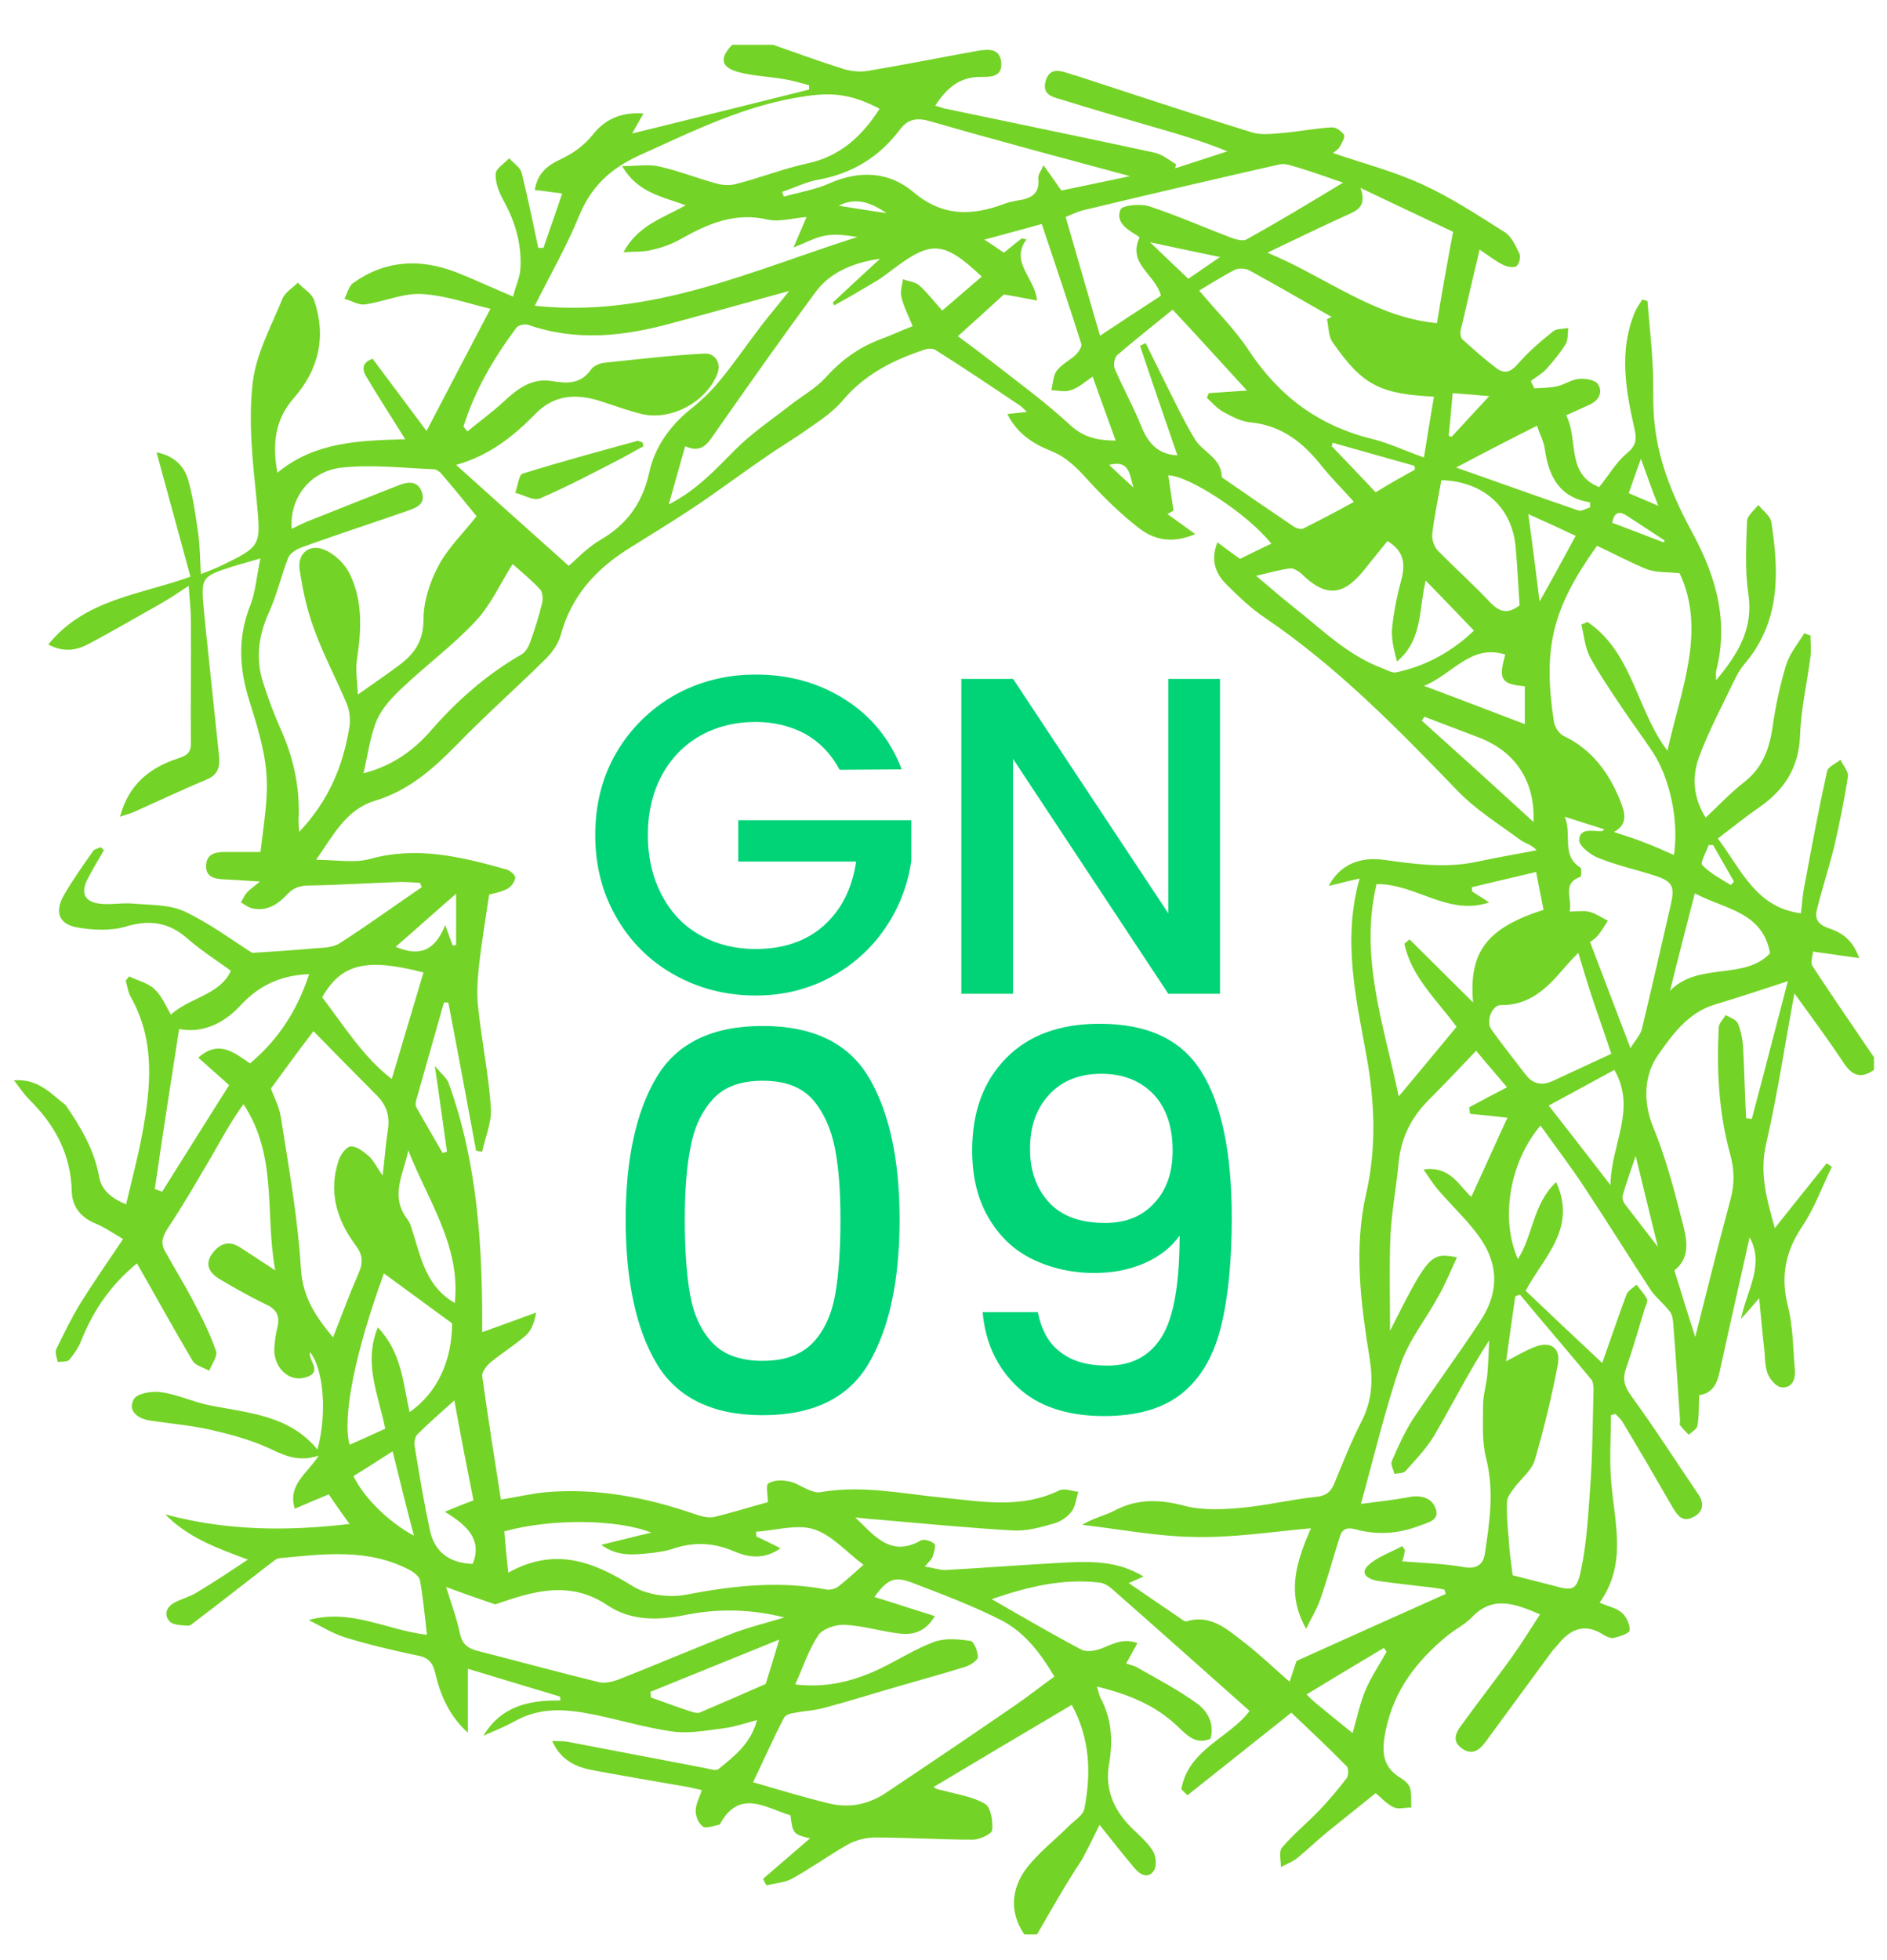 <?xml version="1.0" encoding="utf-8"?>
<!-- Generator: Adobe Illustrator 26.0.1, SVG Export Plug-In . SVG Version: 6.00 Build 0)  -->
<svg version="1.1" id="Layer_1" xmlns="http://www.w3.org/2000/svg" xmlns:xlink="http://www.w3.org/1999/xlink" x="0px" y="0px"
	 viewBox="0 0 434 450.7" style="enable-background:new 0 0 434 450.7;" xml:space="preserve">
<style type="text/css">
	.st0{display:none;}
	.st1{display:inline;fill:#EDCB48;}
	.st2{fill:#74D327;}
	.st3{fill:#00D477;}
</style>
<g id="Layer_2_00000099641934115222621470000016258103062031937941_" class="st0">
	<rect x="-33.1" y="-72.6" class="st1" width="500.3" height="600"/>
</g>
<g id="Layer_1_00000016040312886295049180000008646950433131257277_">
	<g>
		<path class="st2" d="M238.5,444.8c-1,0-1.9,0-2.9,0c-3.5-5.1-3-10.5,0.4-15.1c2.8-3.7,6.6-6.6,9.9-9.9c1.2-1.2,3.2-2.4,3.5-3.9
			c1.6-8.2,1.3-16.2-2.9-23.9c-10.8,6.4-21.3,12.6-31.8,18.9c1,0.7,1.6,0.6,2.2,0.8c3.3,0.9,6.9,1.4,9.7,3.1c1.3,0.8,1.8,4,1.6,6
			c-0.1,0.9-2.9,2.2-4.5,2.2c-7.5,0-14.9-0.5-22.4-0.5c-2.1,0-4.5,0.6-6.3,1.6c-4.4,2.5-8.5,5.5-12.9,7.9c-1.7,0.9-3.9,1-5.8,1.5
			c-0.3-0.5-0.6-1-0.8-1.5c3.6-3.1,7.3-6.3,10.8-9.3c-3.8-0.9-4-1.1-4.5-5.3c-5.7-1.7-11.7-6.2-16.2,2c-0.1,0.1-0.2,0.2-0.3,0.2
			c-1.2,0.2-2.9,0.9-3.6,0.4c-1-0.7-1.7-2.3-1.7-3.6c0-1.6,0.9-3.1,1.4-4.8c-1.4-0.3-2.5-0.6-3.7-0.8c-7-1.2-14-2.4-21-3.7
			c-3.9-0.7-7.6-2.1-9.7-6.8c1.6,0.1,2.6,0,3.6,0.2c10.6,2,21.3,4.1,31.9,6.1c0.9,0.2,2.2,0.6,2.7,0.2c3.7-3,7.5-5.9,8.9-11.3
			c-2.7,0.7-4.9,1.5-7.1,1.8c-3.9,0.5-8,1.3-11.8,0.9c-7.1-0.9-13.9-3.2-21-4.4c-5.9-1-10.8-0.8-15.9,2c-2.3,1.3-4.7,2.2-7.1,3.3
			c4.1-6.9,10.6-8.2,17.7-8.1c0-0.3-0.1-0.6-0.1-0.9c-6.9-2.1-13.7-4.1-21.2-6.4c0,5.3,0,10,0,14.7c-4.3-3.9-6.3-8.6-7.5-13.7
			c-0.5-2.2-1.4-3.5-3.9-4c-5.7-1.2-11.3-2.5-16.8-4.2c-2.9-0.9-5.6-2.6-8.4-4c9.7-2.7,17.9,2.3,27.2,3.4c-0.5-4.4-0.9-8.5-1.6-12.5
			c-0.1-0.8-1.2-1.7-2-2.2c-9.7-5.3-20.1-3.9-30.5-2.9c-0.6,0.1-1.2,0.7-1.8,1.1c-5.7,4.4-11.4,8.9-17.2,13.3
			c-0.6,0.4-1.2,1.1-1.8,1.1c-1.5-0.1-3.5-0.1-4.3-1c-1.4-1.6-0.7-3.4,1.3-4.4c1.6-0.8,3.4-1.3,4.9-2.2c4-2.4,7.9-5,11.8-7.6
			c-7.3-2.7-13.8-5.1-19-10.4c14,3.8,28.1,3.9,42.4,2.2c-1.7-2.3-3.3-4.6-4.8-6.8c-2.7,1.1-5.2,2.2-7.8,3.3c-1.7-5.5,2.8-8,5.5-12.2
			c-5.1,1.7-8.5-0.4-12.1-2c-4.1-1.8-8.6-3-13-4c-4.6-1-9.3-1.4-13.9-2.1c-2.8-0.5-5-2.3-3.5-4.9c0.7-1.3,4.1-1.9,6.2-1.6
			c3.6,0.5,7.1,2.1,10.6,2.9c9.1,1.9,18.8,2.2,25.4,10.3c2.3-8.3,1.4-18.6-1.7-22.4c-0.5,1.9,3.1,4.6-1,5.8c-3.3,1-6.4-1.3-7.1-5
			c-0.2-0.9-0.1-1.9,0-2.9c0.1-1.2,0.3-2.4,0.6-3.6c0.6-2.5-0.1-4.1-2.5-5.2c-3.7-1.8-7.3-3.8-10.8-5.9c-2-1.2-3.6-3.1-1.8-5.7
			c1.7-2.4,3.8-3.3,6.5-1.6c2.5,1.6,5,3.3,8.1,5.3c-2.4-13,0.6-26.3-7.3-38.2c-2.8,3.8-5,7.9-7.3,11.9c-3.3,5.6-6.5,11.2-10.1,16.6
			c-1.2,1.9-1.7,3.3-0.7,5.2c2.1,3.8,4.4,7.5,6.4,11.3c2,3.8,4,7.7,5.4,11.8c0.4,1.1-1,3-1.6,4.5c-1.3-0.8-3.2-1.2-3.8-2.3
			c-4.4-7.4-8.5-14.9-12.8-22.4c-5.9,4.8-10,10.7-12.8,17.7c-0.6,1.6-1.7,3.2-2.8,4.5c-0.5,0.5-1.7,0.3-2.6,0.5
			c-0.2-1-0.7-2.1-0.4-2.9c1.8-3.7,3.6-7.4,5.7-10.8c3-4.8,6.2-9.4,9.7-14.6c-2.2-1.3-4.2-2.7-6.4-3.6c-3.4-1.4-5.3-3.9-5.4-7.4
			c-0.2-8.5-3.9-15.3-9.8-21.1c-1.2-1.2-2.1-2.6-3.5-4.4c5.7-0.4,8.5,3.1,11.9,5.7c3.5,5.1,6.6,10.3,7.7,16.5
			c0.6,3.3,3.2,5.1,6.2,6.3c1.3-5.5,2.7-10.8,3.7-16.1c2-10.8,3.1-21.5-2.7-31.7c-0.6-1.1-0.7-2.4-1.1-3.6c0.3-0.4,0.6-0.7,0.8-1
			c2,1,4.4,1.5,5.9,3c1.7,1.6,2.7,4.1,3.7,5.8c4.2-3.9,11.3-4.5,13.8-10.1c-3.5-2.5-6.9-4.7-10-7.4c-4.2-3.7-8.6-4.4-14-2.8
			c-3.6,1.1-7.8,0.9-11.6,0.2c-4-0.8-4.9-3.6-2.9-7.2c2-3.5,4.4-6.9,6.8-10.3c0.3-0.5,1.2-0.6,1.8-0.9c0.2,0.2,0.5,0.5,0.7,0.7
			c-1.3,2.2-2.6,4.4-3.8,6.7c-1.6,3.2-0.6,5.2,2.9,5.6c2.6,0.3,5.3-0.3,7.9,0c3.9,0.3,8.2,0.2,11.6,1.8c5.7,2.7,10.8,6.5,15.5,9.5
			c4.8-0.3,9.3-0.6,13.8-1c2.1-0.2,4.6-0.1,6.3-1.2c6.4-4.1,12.6-8.6,18.9-12.9c-0.1-0.3-0.3-0.7-0.4-1c-1.5-0.1-3-0.2-4.5-0.2
			c-6.9,0.2-13.7,0.7-20.6,0.8c-2.2,0-3.8,0.3-5.4,2c-2.2,2.4-4.9,4.1-8.3,3.2c-0.8-0.2-1.6-0.9-2.4-1.3c0.5-0.8,0.8-1.6,1.4-2.3
			c0.7-0.7,1.5-1.3,3-2.5c-3.3-0.2-5.8-0.4-8.1-0.5c-2.2-0.1-4.4-0.4-4.3-3.2c0.1-2.7,2.2-3.1,4.4-3.1c2.7,0,5.4,0,8.1,0
			c1.9-15.3,2.8-18-2.5-34.6c-2.4-7.5-2.8-14.8,0.2-22.2c1.2-3.1,1.4-6.6,2.3-10.7c-2.8,0.8-4.5,1.3-6.2,1.8
			c-7.5,2.4-7.5,2.5-6.8,10.3c0.1,1.3,0.3,2.6,0.4,4c1,9.8,2.1,19.7,3.1,29.5c0.2,2.3-0.3,4.2-2.8,5.2c-5.7,2.4-11.2,5-16.8,7.5
			c-0.9,0.4-1.8,0.6-3.2,1.1c2-7.5,6.9-11.3,13.3-13.4c1.9-0.6,3.1-1.2,3-3.7c-0.1-9.4,0.1-18.8,0-28.2c0-2.4-0.3-4.8-0.5-7.8
			c-2.4,1.6-4.2,2.8-6.1,3.9c-5.7,3.2-11.3,6.5-17,9.5c-2.6,1.4-5.6,2-9.2,0.1c8.5-10.5,21.1-11.4,32.7-15.6
			c-2.6-9.5-5.1-18.8-7.8-28.6c4.3,0.9,6.3,3.3,7.2,6.1c1.2,4.1,1.8,8.4,2.4,12.7c0.4,2.9,0.4,5.9,0.6,9.2c1.8-0.7,3.1-1.2,4.4-1.8
			c9.7-4.7,9.4-4.6,8.4-15.4c-0.9-8.8-1.9-17.9-0.9-26.6c0.7-6.7,4.3-13.2,6.9-19.6c0.6-1.4,2.3-2.4,3.5-3.6
			c1.2,1.3,3.1,2.4,3.7,3.9c2.9,8.3,1.2,16-4.6,22.6c-4.4,5-5,10.6-3.8,17.2c8.7-7.2,19.1-7.4,29.4-7.7c-3.1-5-6.1-9.6-8.9-14.3
			c-1.2-1.9-0.9-3.4,1.4-4.2c4.3,5.7,8.5,11.4,12.4,16.6c4.9-9.4,9.6-18.4,14.7-28.1c-4.8-1.1-10.3-3.1-15.9-3.4
			c-4.3-0.2-8.6,1.8-13,2.4c-1.5,0.2-3.1-0.9-4.7-1.3c0.7-1.2,1-2.9,2-3.6c7.4-5.3,15.4-5.7,23.7-2.5c4.1,1.6,8.1,3.5,13.1,5.6
			c0.6-2.4,1.6-4.5,1.7-6.5c0.3-5.6-1.2-10.7-3.9-15.6c-1-1.8-1.9-4.1-1.8-6.1c0-1.2,2-2.4,3.1-3.6c1,1.1,2.6,2.1,2.9,3.4
			c1.4,5.7,2.6,11.5,3.8,17.2c0.4,0,0.8,0,1.2,0c1.4-4.2,2.9-8.3,4.3-12.5c-2.3-0.3-4.3-0.6-6.3-0.8c0.6-3.9,3-5.7,5.8-7
			c3-1.4,5.4-3.1,7.6-5.8c2.6-3.3,6.3-5.2,11.6-4.8c-1,1.8-1.7,2.9-2.6,4.6c13.9-3.4,27.3-6.8,40.7-10.1c0-0.3,0-0.7,0-1
			c-1.9-0.5-3.9-1.1-5.8-1.4c-3.4-0.6-7-0.7-10.4-1.6c-4.1-1.1-4.5-3.2-1.5-6.3c3.1,0,6.3,0,9.4,0c5.4,1.9,10.9,3.9,16.3,5.6
			c1.7,0.5,3.7,0.7,5.5,0.4c8.4-1.4,16.8-3.1,25.2-4.6c2.5-0.4,5.2-0.7,5.5,2.8c0.2,3.2-2.5,3.2-4.6,3.2c-5-0.1-8,2.6-10.6,6.6
			c0.8,0.2,1.3,0.4,1.9,0.6c16.2,3.4,32.3,6.7,48.5,10.2c1.8,0.4,3.4,1.7,5,2.7c-0.1,0.3-0.1,0.6-0.2,0.9c4-1.3,8-2.6,12-3.9
			c-6.4-2.6-12.8-4.4-19.1-6.2c-6.1-1.8-12.3-3.6-18.4-5.5c-2.2-0.7-5.3-1-4.3-4.5c1-3.4,3.7-2.2,6-1.5c0.2,0.1,0.5,0.2,0.7,0.2
			c13.5,4.4,27,8.9,40.6,13.1c2.1,0.7,4.6,0.4,7,0.2c3.8-0.3,7.6-1.1,11.5-1.3c0.9-0.1,2.3,0.9,2.8,1.7c0.3,0.6-0.5,1.9-1,2.8
			c-0.3,0.6-1,0.9-1.5,1.4c7,2.4,14,4.2,20.5,7.2c6.6,3,12.8,7.1,19,11c1.6,1,2.5,3.2,3.4,5c0.3,0.7-0.1,2.3-0.7,2.8
			c-0.6,0.4-2,0.2-2.9-0.2c-1.7-0.8-3.2-2-5.6-3.6c-1.6,6.7-3,12.8-4.4,18.8c-0.1,0.6,0.1,1.6,0.5,1.9c2.5,2.2,5,4.5,7.7,6.5
			c1.8,1.4,3.2,1.1,4.9-0.8c2.4-2.8,5.3-5.3,8.2-7.6c0.8-0.7,2.3-0.5,3.5-0.8c-0.2,1.2,0,2.7-0.6,3.7c-1.2,2-2.8,3.9-4.4,5.7
			c-1,1.1-2.4,1.9-3.6,2.8c0.2,0.6,0.5,1.1,0.8,1.7c1.8-0.1,3.6-0.1,5.3-0.5c1.7-0.4,3.4-1.6,5.1-1.7c1.4-0.1,3.6,0.3,4.2,1.2
			c1.2,1.8,0.3,3.7-1.8,4.7c-1.7,0.8-3.5,1.6-5.5,2.5c2.9,5.5-0.1,13.5,7.6,16.5c2.2-2.7,3.9-5.7,6.3-7.7c2.2-1.8,2.4-3.2,1.8-5.8
			c-2-8.9-3.6-17.8,0.1-26.7c0.4-1,1.1-1.9,1.7-2.9c0.4,0.1,0.8,0.2,1.2,0.3c0.4,5,1,10,1.2,15c0.3,4.6-0.1,9.2,0.5,13.7
			c1,9,4.6,17.2,8.9,25.1c5.3,9.9,8.1,20.1,5.2,31.3c-0.1,0.5,0,1,0,2.1c5.2-6.2,8.6-12,7.4-19.9c-0.8-5.4-0.5-11-0.3-16.6
			c0-1.3,1.7-2.6,2.6-3.8c1,1.3,2.8,2.5,3,4c1.8,11.6,2.1,22.9-6.2,32.6c-0.9,1.1-1.7,2.4-2.3,3.7c-2.8,5.9-5.9,11.6-8.1,17.6
			c-1.7,4.6-1.4,9.4,1.5,14c3.1-2.9,5.8-5.8,8.9-8.2c4.2-3.3,5.8-7.7,6.5-12.8c0.7-4.8,1.7-9.5,3.1-14.1c0.8-2.6,2.7-4.9,4.2-7.3
			c0.5,0.2,0.9,0.4,1.4,0.5c0,1.6,0.2,3.3,0,4.9c-0.8,6.1-2.2,12.1-2.4,18.2c-0.3,7.2-3.5,12.3-9.2,16.3c-3.2,2.2-6.3,4.7-9.7,7.3
			c5.4,7.2,8.8,15.9,19.1,17.2c0.3-2.3,0.4-4.6,0.9-6.8c1.6-8.6,3.2-17.2,5.1-25.8c0.2-1.1,2-1.8,3.1-2.7c0.6,1.3,1.9,2.7,1.7,3.9
			c-0.8,5.3-1.9,10.6-3.1,15.9c-1.2,4.9-2.8,9.7-4,14.6c-0.6,2.2,0.3,3.5,2.6,4.3c3,1,5.6,2.6,7.1,6.9c-3.8-0.5-6.9-1-10.6-1.5
			c-0.1,1-0.7,2.6-0.1,3.4c4.6,7,9.4,14,14.1,20.9c0,1,0,1.9,0,2.9c-2.8,2-4.9,1.5-6.9-1.5c-3.5-5.3-7.3-10.4-11.4-16.1
			c-2.2,11.9-3.9,23.3-6.5,34.6c-1.6,6.9,0.2,12.9,2,19.4c4-5.1,8-10,11.9-14.9c0.4,0.2,0.8,0.5,1.2,0.8c-2.2,4.6-4,9.5-6.8,13.7
			c-3.9,5.8-5,11.5-3.3,18.3c1.2,4.8,1.2,9.8,1.6,14.7c0.2,2.1-0.6,4.2-3,4c-1.3-0.1-2.8-1.9-3.3-3.3c-0.7-1.9-0.5-4-0.8-6.1
			c-0.4-3.5-0.7-7-1.1-11.1c-1.5,1.8-2.5,2.9-4.2,4.8c1.4-6.8,5.5-12.4,2-18.8c-2.3,10.3-4.6,20.4-6.8,30.5
			c-0.6,2.9-1.5,5.3-4.8,5.8c-0.1,2.5,0,4.8-0.4,7c-0.1,0.8-1.3,1.4-2,2.1c-0.7-0.7-1.4-1.4-2-2.2c-0.2-0.2,0-0.7,0-1.1
			c-0.5-7.6-1-15.1-1.6-22.7c-0.1-0.9-0.3-1.9-0.9-2.5c-1.3-1.7-3-3-4.2-4.7c-5.1-7.8-10-15.7-15.1-23.4c-3.2-4.9-6.8-9.6-10.3-14.5
			c-7.1,8.4-9.3,21.4-5.2,30.7c3.5-5.4,3.4-12.6,8.8-17.7c4.9,10.7-2.9,17.2-7,25c5.8,5.5,11.6,11,17.6,16.6
			c2-5.6,3.7-10.7,5.6-15.8c0.4-0.9,1.5-1.5,2.3-2.2c0.8,1.1,1.8,2.1,2.4,3.3c0.2,0.5-0.2,1.4-0.5,2.1c-1.4,4.6-2.7,9.2-4.3,13.8
			c-0.9,2.5-0.4,4.2,1.2,6.4c5.4,7.4,10.3,15.1,15.4,22.6c1.4,2,1.2,4-1.1,5.2c-2.5,1.3-3.6-0.2-4.8-2.2
			c-3.8-6.6-7.6-13.1-11.5-19.6c-0.4-0.7-1.1-1.3-1.7-1.9c-0.3,0.1-0.6,0.2-1,0.3c0,5.2-0.4,10.5,0.1,15.7
			c0.8,9.3,3.6,18.6-2.7,27.4c2,0.9,3.9,1.2,5.2,2.4c1,0.9,1.8,2.7,1.7,4c-0.1,0.7-2.3,1.4-3.6,1.7c-0.7,0.2-1.7-0.3-2.4-0.7
			c-4.5-2.9-7.8-1.2-10.7,2.5c-0.3,0.4-0.7,0.7-1,1.1c-5.1,6.9-10.1,13.8-15.2,20.7c-1.5,2.1-3.2,3.6-5.7,1.8
			c-2.5-1.8-1.2-3.9,0.2-5.7c3.7-5.1,7.5-10,11.2-15.1c2.3-3.2,4.3-6.5,6.6-10c-5.8-2.5-10.9-4.4-15.7,0.7c-1.6,1.6-3.7,2.7-5.5,4.1
			c-7.1,5.8-12.4,12.6-14.3,21.9c-0.9,4.5-1,8.2,3.4,10.9c0.9,0.5,1.9,1.4,2.2,2.3c0.4,1.4,0.2,3,0.3,4.5c-1.4,0-3,0.5-4.2-0.1
			c-1.7-0.9-3.1-2.5-4-3.2c-4,3.2-7.6,6.1-11.2,9c-2.3,1.9-4.5,4-6.8,5.9c-1.1,0.9-2.5,1.4-3.8,2.1c0-1.5-0.5-3.5,0.2-4.4
			c2.6-3.1,5.8-5.7,8.6-8.6c2.2-2.3,4.3-4.8,6.3-7.4c0.5-0.6,0.5-2.4,0-2.8c-4.1-4.2-8.4-8.2-12.7-12.3c-8.2,6.5-16,12.7-23.9,19
			c-0.5-0.5-0.9-0.9-1.4-1.4c1.6-9.2,11.2-11.9,15.7-18c-10.6-9.4-21.1-18.8-31.7-28.1c-0.8-0.7-1.8-1.3-2.8-1.4
			c-8.4-1-16.4,0.9-24.8,3.8c7.1,4.1,13.8,8,20.6,11.6c1.1,0.6,2.9,0.3,4.2-0.1c2.6-0.9,5.1-2.7,8.7-1.4c-0.9,1.7-1.7,3.1-2.6,4.7
			c0.9,0.3,1.9,0.5,2.7,1c4.6,2.6,9.3,5.1,13.5,8.1c2.5,1.8,4.2,4.7,3.2,8.2c-3.3,1.4-5.3-0.7-7.3-2.6c-5.1-5-11.4-7.6-18.8-9.4
			c0.4,1.3,0.5,2,0.8,2.6c2.6,4.8,2.9,9.8,2,15.1c-1,5.5,0.8,10.2,4.6,14.2c1.8,1.9,4,3.6,5.4,5.8c0.8,1.2,1,3.6,0.3,4.6
			c-1.3,2-3.2,1-4.5-0.6c-2.7-3.2-5.3-6.5-8-9.9c-1.3,2.6-2.6,5.3-4,7.9C245.3,432.9,241.9,438.9,238.5,444.8z M322.5,359
			c4.9,0.4,9.5,0.5,14,1.3c3,0.6,4.6-0.5,5-3c1.1-7.3,2.2-14.5,0.3-22c-1-3.9-0.7-8.1-0.7-12.1c0-2.5,0.8-4.9,1-7.4
			c0.2-2.5,0.3-5,0.4-7.6c-4.5,6.9-8.2,14.2-12.3,21.3c-1.8,3.2-4.4,5.9-6.9,8.7c-0.5,0.6-1.7,0.5-2.6,0.7c-0.2-1-0.9-2.1-0.6-2.9
			c1.4-3.3,2.9-6.6,4.8-9.6c5-7.5,10.4-14.8,15.4-22.4c4.7-7,4.5-13.8-0.8-20.6c-2.7-3.5-6-6.6-8.9-10c-1.1-1.3-2-2.8-3.2-4.5
			c6.3-0.9,8.3,4,11,6.3c2.9-6.3,5.7-12.6,8.3-18.2c-2.5-0.3-5.5-0.6-8.6-0.9c-0.1-0.5-0.1-1-0.2-1.5c2.8-1.5,5.6-3,8.7-4.6
			c-2.4-2.9-4.9-5.7-7.1-8.4c-3.8,4-7.2,7.6-10.8,11.2c-4,4-6.4,8.6-7,14.3c-0.5,5.6-1.6,11.2-1.9,16.9c-0.3,7.1-0.1,14.1-0.1,22
			c8.8-17.4,9.3-18.1,15.4-16.9c-1.5,3.2-2.7,6.2-4.3,9c-2.9,5.3-6.8,10.1-8.7,15.7c-3.5,10.2-6,20.8-9.1,32
			c3.8-0.5,7.6-0.9,11.2-1.6c2.8-0.5,5.2,0.3,6,2.7c1,2.7-1.9,3.2-3.7,3.9c-4.9,1.9-9.9,2.2-14.9,0.8c-2-0.5-3,0.1-3.5,1.9
			c-1.5,4.7-2.8,9.5-4.4,14.1c-0.8,2.4-2.2,4.6-3.3,6.9c-4.8-8.4-2-15.9,1.1-23.1c-9,0.8-17.9,2.2-26.6,2c-8.7-0.1-17.4-1.8-26-2.8
			c2.5-1.5,5.1-2.1,7.3-3.2c5.2-2.8,10.4-2.7,16.1-1.2c4.1,1.1,8.8,0.9,13.1,0.5c5.7-0.5,11.4-1.9,17.1-2.5c2.2-0.2,3.4-0.9,4.3-2.9
			c2-4.9,4-9.9,6.4-14.6c2.4-4.7,2.6-9.4,1.8-14.4c-2-12.5-3.7-25.1-0.8-37.8c2.4-10.5,2-21,0.1-31.6c-2.4-13.3-5.6-26.7-1.6-40.9
			c-2.8,0.6-4.9,1.2-7.1,1.7c2.4-4.6,6.8-6.8,12.7-6c7.2,1,14.3,2,21.6,0.4c4.5-1,9-1.7,13.5-2.6c-1.2-1.4-2.8-1.6-3.9-2.5
			c-4.9-3.6-10.2-6.9-14.4-11.3c-13.8-14.3-27.6-28.4-44.1-39.6c-3.3-2.2-6.2-5-9-7.8c-2.5-2.5-3.6-5.6-2-9.6
			c1.9,1.4,3.6,2.7,5.2,3.8c2.5-1.2,4.8-2.4,7.2-3.5c-5.5-6.9-19.1-15.7-23.7-15.7c0.4,2.7,0.8,5.4,1.2,8.1
			c-0.5,0.3-0.9,0.5-1.4,0.8c2,1.4,4,2.9,6.4,4.6c-5.4,2.3-9.5,1.3-13-1.4c-4.1-3.2-7.8-6.8-11.3-10.6c-2.7-3-5.2-5.7-9.1-7.2
			c-3.9-1.6-7.6-3.9-9.8-8.4c1.7-0.2,3-0.3,4.5-0.5c-0.7-0.6-1.2-1.2-1.7-1.5c-6.4-4.3-12.8-8.6-19.3-12.7c-0.6-0.4-1.6-0.4-2.3-0.2
			c-7.3,2.4-14,5.7-19.1,11.8c-2.2,2.6-5.2,4.6-8.1,6.6c-3.2,2.3-6.7,4.3-9.9,6.6c-5.6,3.8-11,7.9-16.6,11.6
			c-4.8,3.2-9.8,6.2-14.7,9.3c-7.5,4.7-13.1,10.9-15.5,19.7c-0.6,2.2-2.1,4.3-3.8,5.9c-6.7,6.6-13.7,12.8-20.3,19.6
			c-5.4,5.5-11,10.4-18.6,12.7c-6.7,2-9.6,7.9-13.6,13.6c4.6,0,8.8,0.8,12.4-0.2c10.8-3,21-0.5,31.3,2.4c0.9,0.2,2.2,1.4,2.1,1.9
			c-0.1,1-1,2.2-1.9,2.6c-1.6,0.8-3.4,1.1-4.1,1.3c-0.9,6-1.8,11.4-2.4,16.9c-0.3,3.1-0.5,6.2-0.1,9.3c0.8,7.6,2.4,15.2,2.9,22.9
			c0.2,3.3-1.3,6.7-2,10c-0.5-0.1-1-0.1-1.4-0.2c-2.1-11.4-4.2-22.7-6.4-34.1c-0.4,0-0.7,0-1,0c-2.1,7.4-4.2,14.8-6.3,22.2
			c-0.2,0.6-0.3,1.3-0.1,1.8c2,3.6,4.1,7.1,6.1,10.6c0.3-0.1,0.7-0.2,1-0.3c-0.9-6.2-1.7-12.4-2.8-19.7c1.6,1.9,2.8,2.8,3.2,4
			c6.7,18.5,7.8,37.8,7.7,57.2c4.2-1.5,8.3-3,12.4-4.5c-0.4,2.2-1,4-2.3,5.2c-2.5,2.2-5.4,4-8,6.1c-1,0.8-2.2,2.3-2.1,3.3
			c1.3,9.4,2.8,18.8,4.3,28.4c3.8-0.6,7.1-1.4,10.4-1.7c11.7-1,23,1.2,34.1,5c1.4,0.5,3.1,1,4.5,0.7c4.3-1,8.6-2.4,12.4-3.4
			c0-1.7-0.5-3.9,0.1-4.3c1.2-0.8,3.1-0.8,4.6-0.5c1.5,0.2,2.9,1.2,4.3,1.8c1,0.4,2.1,0.9,3.1,0.7c9.6-1.7,19,0.4,28.5,1.3
			c8.9,0.9,17.8,2.5,26.4-1.7c1.2-0.6,3,0.2,4.4,0.3c-0.5,1.5-0.6,3.3-1.5,4.5c-1,1.3-2.6,2.4-4.1,2.8c-3.1,0.9-6.4,1.8-9.5,1.6
			c-10.3-0.6-20.7-1.6-31-2.5c-1.7-0.1-3.4-0.3-5.2-0.5c4.3,4.1,8.1,9.3,15.1,5.3c0.7-0.4,2.4,0.1,3.1,0.8c0.4,0.4-0.1,2-0.4,2.9
			c-0.2,0.7-0.9,1.2-1.8,2.3c2,0.3,3.3,0.8,4.7,0.8c9-0.5,18.1-1.2,27.1-1.7c6.3-0.3,12.5-0.5,18.5,3.2c-1.2,0.5-2.2,1-3.4,1.5
			c4.1,2.8,8,5.5,12,8.2c0.4,0.3,0.9,0.7,1.3,0.6c5.6-1.7,9.4,1.9,13.2,4.8c3.4,2.6,6.5,5.6,10.5,9.1c0.7-2.1,1.2-3.7,1.6-4.8
			c11.5-5.2,22.9-10.3,34.3-15.4c-0.1-0.3-0.2-0.7-0.3-1c-1-0.2-2.1-0.4-3.1-0.5c-4.1-0.5-8.1-0.9-12.2-1.5c-2-0.3-4.2-1.5-2.4-3.4
			c2.1-2.1,5.3-3.1,8-4.6c0.2,0.3,0.4,0.6,0.6,0.9C323,357.4,322.8,358.1,322.5,359z M173.2,409.8c5.9,1.7,11.5,3.4,17.2,4.8
			c4.6,1.2,9.1,0.4,13.1-2.2c9.9-6.6,19.8-13.3,29.7-20.1c3.1-2.1,6.1-4.5,9.3-6.8c-3.3-5.6-7-10.3-12.3-13
			c-6.5-3.3-13.4-5.9-20.2-8.5c-4.3-1.7-5.9-0.9-8.9,3.2c4.6,1.4,9.1,2.9,13.9,4.4c-2.1,3.6-5,4.4-8.2,4c-4.2-0.5-8.3-1.8-12.5-2
			c-2.1-0.1-5.1,0.9-6.1,2.4c-2.2,3.3-3.5,7.3-5.3,11.3c7.3,0.9,13.6-0.8,19.7-3.7c4.1-2,8-4.5,12.3-6.1c2.5-0.9,5.6-0.6,8.3-0.2
			c0.8,0.1,1.7,2.4,1.7,3.7c0,0.7-1.6,1.8-2.7,2.2c-4.8,1.5-9.6,2.8-14.4,4.2c-6,1.7-11.9,3.6-17.9,5.2c-2.4,0.7-5,0.8-7.5,1.3
			c-0.8,0.1-1.8,0.5-2.1,1.1C177.8,399.8,175.7,404.6,173.2,409.8z M202.3,25c-6.4-3.3-10.6-3.8-16.9-2.9
			c-13.7,1.9-25.9,8-38.3,13.6c-6.8,3.1-11.1,7.2-13.9,13.9c-2.8,6.9-6.5,13.3-10.2,20.7c26.8,2.9,50.1-8.2,74.2-15.8
			c-2.6-0.4-5.1-0.8-7.5-0.3c-2.3,0.4-4.5,1.7-7.2,2.7c1.1-2.5,2-4.7,3-7c-3,0.2-6.2,1.2-8.9,0.6c-7.6-1.8-13.9,1-20.1,4.5
			c-2.1,1.2-4.4,2-6.8,2.5c-1.9,0.5-3.9,0.3-6.3,0.5c3.3-6.2,9-7.8,14.3-10.8c-5.4-2-11.1-2.9-14.6-9c3.4,0,6.1-0.5,8.6,0.1
			c4.4,1,8.7,2.7,13.1,3.9c1.4,0.4,3.1,0.5,4.5,0.1c5.5-1.4,10.8-3.5,16.3-4.7C193.2,36,198.3,31.3,202.3,25z M68.8,191.3
			c6.9-7.3,10.2-15.4,11.6-24.4c0.2-1.7,0-3.6-0.7-5.2c-2.4-5.7-5.3-11.1-7.4-16.9c-1.7-4.5-2.7-9.2-3.4-13.9
			c-0.5-3.7,2.3-5.9,5.7-4.5c2.4,1,4.8,3.3,5.9,5.7c3,6.2,2.6,12.9,1.6,19.5c-0.4,2.5,0.1,5.1,0.2,8.1c3.8-2.7,6.8-4.7,9.7-6.9
			c3.4-2.6,5.4-5.5,5.4-10.3c0-4.1,1.4-8.6,3.4-12.3c2.1-4.1,5.6-7.4,8.8-11.5c-2.4-3-5.2-6.4-8.1-9.8c-0.4-0.5-1.2-1-1.8-1
			c-7-0.3-14-1.1-20.9-0.4c-7.5,0.7-12.3,7.1-11.7,14.1c1.2-0.6,2.4-1.2,3.6-1.7c7-2.8,14.1-5.6,21.2-8.4c2.1-0.8,4.2-0.9,5.1,1.6
			c1,2.8-1.2,3.6-3.1,4.3c-8.3,2.9-16.7,5.6-24.9,8.6c-1,0.4-2.3,1.3-2.7,2.2c-1.6,4.1-2.6,8.5-4.4,12.5c-2.4,5.3-3.2,10.6-1.4,16.2
			c1.2,3.8,2.6,7.5,4.2,11.1c2.8,6.3,4.2,12.8,4,19.7C68.6,188.7,68.7,189.7,68.8,191.3z M106.6,98.1c0.3,0.4,0.6,0.7,0.9,1.1
			c2.8-2.3,5.8-4.5,8.4-6.9c3.1-2.9,6.4-5.4,10.9-4.7c3.6,0.6,6.7,0.8,9.1-2.6c0.6-0.9,2.1-1.5,3.2-1.6c7.6-0.8,15.3-1.7,22.9-2.1
			c2.6-0.1,3.9,2.3,3,4.6c-2.5,6.5-10.6,10.9-17.4,9.3c-3.2-0.8-6.2-1.9-9.3-2.9c-5.5-1.8-10.7-1.7-15.1,2.8
			c-5,5.1-10.5,9.6-18.3,11.8c8.9,8,17.4,15.6,25.9,23.2c1.5-1.2,4.1-4.1,7.2-5.9c6.2-3.6,9.8-8.6,11.3-15.5
			c1.3-5.9,4.7-10.7,9.5-14.6c2.4-1.9,4.7-4.1,6.6-6.4c3.4-4.1,6.4-8.5,9.6-12.7c1.9-2.5,4-4.9,6.5-8.1c-9.4,2.6-18,5-26.6,7.3
			c-11.1,3.1-22.2,4.4-33.4,0.5c-0.8-0.3-2.3,0.1-2.7,0.6C113.6,82.3,109.2,89.7,106.6,98.1z M367.3,125.5
			c-10.3,14.4-12.5,23.5-9.9,40.5c0.2,1.2,1.2,2.7,2.2,3.2c6.5,3.1,10.4,8.4,13,14.8c1.1,2.8,2,5.4-1.4,7.3c2.7,0.9,5,1.6,7.2,2.5
			c2.2,0.8,4.3,1.8,6.6,2.8c1.2-8-1-18-5.1-24c-2.2-3.3-4.6-6.5-6.8-9.8c-2.6-3.9-5.3-7.8-7.5-11.9c-1.1-2.2-1.3-4.9-1.9-7.3
			c0.5-0.2,1-0.4,1.4-0.6c10.4,7,11.3,20.3,18.4,29.6c3.1-14,9-27.6,2.8-40.8c-2.8-0.3-5.3-0.1-7.5-0.9
			C375.1,129.4,371.4,127.4,367.3,125.5z M401.6,257.1c0.4,0.1,0.9,0.1,1.3,0.2c2.8-10.5,5.5-21.1,8.3-31.7
			c-6.1,2-11.5,3.8-16.9,5.4c-6.2,1.9-9.9,7.2-13.1,11.8c-3,4.4-3.4,10.4-1,16.3c2.8,6.8,4.7,13.9,6.5,21c1.1,4.2,2.5,8.8-1.6,12
			c1.6,5.2,3.1,10.1,4.8,15.3c2.7-10.7,5.3-21.2,8.1-31.6c1-3.6,0.9-7-0.1-10.5c-2.6-9.5-3.1-19.2-2.6-29c0-1,1-1.9,1.6-2.9
			c1,0.6,2.4,1,2.8,1.9c0.7,1.7,1.1,3.7,1.2,5.5C401.2,246.2,401.3,251.7,401.6,257.1z M270.8,104.7c-2.9-8.4-5.8-16.8-8.6-25.2
			c0.4-0.2,0.9-0.4,1.3-0.6c1.6,3.2,3.1,6.3,4.7,9.5c2.2,4.3,4.2,8.7,6.7,12.7c1.8,2.9,6,4.2,6.1,8.5c0,0.3,0.7,0.6,1.1,0.9
			c5.2,3.6,10.3,7.1,15.5,10.6c0.6,0.4,1.7,0.7,2.2,0.4c3.8-1.9,7.6-3.9,11.6-6.1c-2.6-2.9-5.1-5.4-7.3-8.1
			c-4.3-5.5-9.3-9.5-16.6-10.2c-2.1-0.2-4.1-1.3-6-2.3c-1.5-0.8-2.6-2.1-3.9-3.3c0.1-0.4,0.3-0.8,0.4-1.1c2.9-0.2,5.8-0.4,8.8-0.6
			c-5.6-6.1-11.2-12.3-17.1-18.6c-4.3,3.5-8.6,6.9-12.7,10.4c-0.7,0.6-1,2.4-0.6,3.2c1.9,4.5,4.4,8.9,6.2,13.5
			C264.2,102.1,266.5,104.5,270.8,104.7z M225.8,63.6c-8.7-8.2-11.6-8.4-20.4-1.7c-1.2,0.9-2.5,1.9-3.8,2.7
			c-3.2,1.9-6.4,3.8-9.7,5.6c-0.1-0.2-0.2-0.4-0.4-0.6c3.5-3.3,7-6.5,10.9-10.1c-6.3,0.9-11.5,3.2-14.7,7.5
			c-8,10.8-15.8,21.9-23.5,32.9c-1.6,2.4-3.1,4.3-6.6,2.7c-1.3,4.4-2.4,8.6-3.8,13.4c6.6-3.4,10.9-8.2,15.4-12.7
			c3.8-3.8,8.3-6.8,12.5-10.1c2.7-2.1,5.9-3.9,8.2-6.4c3.6-4,7.6-6.9,12.6-8.8c2.5-0.9,5-2.1,7.4-3c-1-2.5-2.1-4.6-2.6-6.8
			c-0.3-1.2,0.2-2.7,0.4-4c1.2,0.5,2.8,0.6,3.7,1.4c1.9,1.7,3.4,3.7,5.3,5.8C219.7,68.9,222.7,66.2,225.8,63.6z M62.3,250.3
			c0.7,1.9,1.9,4.1,2.3,6.6c1.8,11.5,3.9,23.1,4.6,34.7c0.4,6.7,3.4,11.1,7.4,15.9c2-5.1,3.8-10,5.9-14.8c1.1-2.5,0.9-4.3-0.8-6.5
			c-4.3-5.8-6.2-12.3-3.8-19.4c0.4-1.3,1.8-3.2,2.8-3.2c1.3-0.1,2.9,1.2,4.1,2.2c1.1,1,1.8,2.5,3.2,4.5c0.5-4.1,0.7-7.3,1.2-10.4
			c0.5-3.1-0.2-5.6-2.4-7.9c-5.1-5.1-10.1-10.2-14.7-14.9C69.1,241,65.8,245.5,62.3,250.3z M321.7,252.1c4.7-5.6,9-10.8,13.3-16
			c-4.6-6.3-10.4-11.5-12-19.1c0.4-0.3,0.8-0.7,1.2-1c4.8,4.8,9.7,9.6,14.6,14.5c-1-11.6,3.1-17.1,16.2-21.3c-0.5-2.5-1-5.1-1.7-8.7
			c-5,1.2-9.9,2.3-14.8,3.5c0,0.3,0.1,0.7,0.1,1c1.3,0.8,2.5,1.6,3.9,2.5c-9.5,3.2-17-4.4-25.9-4.2
			C312.6,220.1,318.3,235.7,321.7,252.1z M180.4,371.9c-7.6-1.9-15.1-2.1-22.6-0.6c-6.4,1.3-12.5,1.5-18.1-2.2
			c-8.9-6-17.6-3-25.8-0.2c-3.8-1.3-7.3-2.5-11.3-4c1.3,4.1,2.5,7.4,3.2,10.8c0.5,2.2,1.6,3.2,3.7,3.8c9.4,2.4,18.9,5,28.3,7.3
			c1.3,0.3,3-0.1,4.4-0.6c8.6-3.4,17.1-7,25.7-10.4C171.9,374.2,176.2,373.2,180.4,371.9z M329.8,91.2c-12.5-0.6-16.5-2.7-23.3-12.5
			c-1-1.4-0.9-3.5-1.3-5.3c0.4-0.2,0.7-0.4,1.1-0.5c-6.3-3.6-12.5-7.2-18.9-10.7c-0.9-0.5-2.4-0.6-3.3-0.2c-2.8,1.4-5.4,3.1-8.3,4.8
			c4,4.8,8.3,9,11.5,13.9c6.9,10.4,16,17.2,28.2,20.2c4,1,7.8,2.8,12,4.3C328.3,100.2,329,95.8,329.8,91.2z M308.9,42
			c-3.5-1.2-6.8-2.4-10.1-3.4c-1.5-0.4-3.1-1.1-4.5-0.8c-15,3.4-30,6.9-45,10.5c-1.3,0.3-2.6,0.9-4.2,1.6c2.7,9.3,5.2,18.1,7.9,27.3
			c5.1-3.4,9.7-6.4,14-9.2c-1.2-4.9-7.8-7.3-4.9-13.4c-0.1-0.1-0.3-0.3-0.5-0.4c-2.3-1.4-5.1-3.1-3.9-6c0.4-1,4.5-1.4,6.5-0.8
			c6.4,2.1,12.5,4.8,18.8,7.2c1.1,0.4,2.7,0.9,3.6,0.5C294,51,301.3,46.6,308.9,42z M347.9,362.2c2.7,0.7,5.9,1.5,9,2.3
			c4.7,1.3,5.7,1.4,6.7-3.4c1.4-6.5,1.7-13.3,2.2-20c0.5-7.1,0.5-14.1,0.7-21.2c0-0.9,0-2.1-0.5-2.7c-5.4-6.5-11-13-16.4-19.5
			c-0.4,0.1-0.8,0.2-1.1,0.4c-0.7,4.9-1.4,9.7-2.1,14.9c2.5-1.3,4.5-2.5,6.6-3.3c3.6-1.4,6,0.2,5.3,4c-1.4,7.4-3.2,14.8-5.3,22
			c-0.7,2.4-3.2,4.3-4.8,6.5c-0.7,0.9-1.5,2-1.6,3c-0.1,2.9,0.1,5.7,0.4,8.6C347.1,356.4,347.5,359,347.9,362.2z M198.6,359.8
			c-3.9-2.9-7.3-6.9-11.5-8.2c-3.9-1.2-8.8,0.3-13.2,0.6c0,0.4,0,0.7,0.1,1.1c1.7,0.8,3.4,1.6,5.5,2.7c-3.8,2.7-7.4,2.1-10.7,0.7
			c-4.8-2.1-9.5-2.2-14.3-0.5c-1.2,0.4-2.6,0.6-3.9,0.8c-4.1,0.4-8.3,1.2-12.3-1.8c3.8-0.9,7.6-1.9,11.5-2.8
			c-7.8-3.1-22.9-3.3-33.8-0.3c0.2,2.8,0.5,5.7,0.9,9.5c10.8-6,19.6-2.5,28.6,3.1c3.2,2,8.3,2.7,12.1,2c10.9-2.1,21.6-3.3,32.6-1.2
			c0.8,0.1,1.9-0.2,2.6-0.7C194.8,363.2,196.7,361.5,198.6,359.8z M334.2,53.3c-6.1-2.9-13.2-6.2-21.3-10.1c1.5,4.2-0.7,5.2-3,6.2
			c-6.2,2.8-12.3,5.8-18.4,8.7c13.3,5.5,24.7,14.9,39,16.2C331.6,67.4,332.8,60.8,334.2,53.3z M259.9,40.5c-16-4.3-31-8.3-45.9-12.6
			c-3.1-0.9-5.2-0.6-7.1,2c-4.7,6.2-10.9,10-18.6,11.4c-2.9,0.5-5.6,1.9-8.4,2.8c0.1,0.4,0.2,0.7,0.4,1.1c3.6-1,7.3-1.6,10.6-3.1
			c6.9-3,13.6-2.6,19.1,2c6.7,5.7,13.4,5.6,20.9,2.8c1-0.4,2.1-0.6,3.1-0.8c3-0.4,5.2-1.4,4.8-5.1c-0.1-0.8,0.6-1.6,1.2-3
			c1.6,2.2,2.8,3.9,4.1,5.8C249.1,42.8,254.1,41.7,259.9,40.5z M251.3,86.6c-1.9,1.3-3.3,2.6-5,3.1c-1.3,0.5-3,0.1-4.5,0
			c0.4-1.5,0.4-3.3,1.2-4.4c1.1-1.5,3-2.4,4.4-3.7c0.6-0.6,1.5-1.9,1.3-2.5c-2.9-9.2-6-18.3-9.1-27.6c-4.2,1.2-8.5,2.3-13.2,3.6
			c1.9,1.2,3.1,2.1,4.5,3c1.5-1.2,2.8-2.3,4.1-3.3c0.4,0.1,0.7,0.2,1.1,0.2c-3.9,5.4,1.9,8.7,2.4,14.1c-3-0.6-5.4-1-7.6-1.4
			c-3.5,3.2-6.9,6.3-10.6,9.6c3,2.2,5.8,4.3,8.5,6.4c5.9,4.6,11.9,9,17.4,14.1c3.1,2.8,6.3,3.5,10.4,3.5
			C254.8,96.4,253.1,91.6,251.3,86.6z M117.9,129.7c-2.8,4.4-5,9.4-8.5,13.1c-5,5.4-11.1,9.9-16.5,15c-2.4,2.2-4.9,4.8-6.2,7.7
			c-1.6,3.8-2.1,8.1-3.1,12.3c6.3-1.6,11.3-5,15.4-9.7c6.1-7,12.9-13,20.9-17.6c1.1-0.6,1.8-2.1,2.2-3.3c1-2.8,1.9-5.7,2.6-8.6
			c0.2-0.9,0.1-2.4-0.4-3C122.3,133.4,119.8,131.4,117.9,129.7z M319.1,124.4c-1.8,2.3-3.6,4.4-5.3,6.6c-4.9,6.1-8.9,6.4-14.5,0.9
			c-0.7-0.6-1.8-1.3-2.6-1.2c-2.4,0.3-4.8,1-7.8,1.7c3,2.5,5.7,4.9,8.5,7.1c6.5,5.1,12.4,11.1,20.4,14.1c1.1,0.4,2.3,1.2,3.3,1
			c7.1-1.5,13.1-5,17.9-9.6c-3.7-3.9-7.3-7.6-11.1-11.5c-1.6,6.4-0.6,13.6-6.6,18.6c-0.7-2.7-1.4-5.4-1.1-7.9
			c0.4-3.8,1.2-7.6,2.2-11.3C323.3,129.2,322.6,126.5,319.1,124.4z M375,241c1-1.7,2.2-2.9,2.6-4.3c2.3-9.6,4.5-19.2,6.7-28.8
			c0.9-4,0.4-5.2-3.5-6.5c-4.3-1.4-8.9-2.4-13.1-4.1c-1.9-0.7-4.5-2.8-4.5-4.1c0.1-3,3.2-2,5.2-2.1c0.2,0,0.3-0.2,0.6-0.4
			c-2.9-0.9-5.6-1.8-9.1-2.9c1.7,4.2-0.9,8.9,3.6,11.7c0.3,0.2,0.2,2,0,2.1c-4.4,1.6-1.8,4.9-2.5,8c1.9,0,3.4-0.3,4.7,0.1
			c1.4,0.4,2.7,1.3,4.1,2c-0.8,1.2-1.5,2.5-2.4,3.5c-0.7,0.8-1.6,1.3-1.7,1.4C368.8,224.7,371.7,232.3,375,241z M35.6,273.4
			c0.6,0.2,1.1,0.4,1.7,0.6c5.1-8.1,10.2-16.3,15.4-24.5c-2.6-2.3-4.8-4.3-7.1-6.3c4.7-4.2,8.2-1.2,11.9,1.3
			c6.6-5.5,10.9-12.3,13.6-20.5c-6.6,0.2-11.7,2.7-15.9,7.3c-4,4.3-9,6.3-14,5.3C39.3,248.7,37.4,261,35.6,273.4z M363,219.1
			c-1.3,1.3-2.5,2.6-3.6,3.9c-3.8,4.4-7.8,8.2-14.2,8.1c-2.1,0-3.5,3.8-2.2,5.6c2.5,3.5,5.2,6.9,7.9,10.4c1.6,2.1,3.6,2.6,6.1,1.5
			c4.5-2.1,8.9-4.1,13.6-6.3c-1.3-3.9-2.6-7.6-3.9-11.4C365.4,227.1,364.3,223.4,363,219.1z M88.3,292.8
			c-6.7,18.3-9.6,33.1-7.9,39.4c2.7-1.2,5.4-2.4,8.2-3.7c-1.5-7.6-5.1-15-1.7-23.3c5.5,5.8,5.8,12.8,7.3,19.5
			c6.4-4.5,9.7-11.7,9.8-20.4C98.7,300.4,93.6,296.7,88.3,292.8z M349.5,139.2c-0.3-4.2-0.5-8.8-0.9-13.3
			c-0.8-9.3-7.4-15.2-17.1-15.5c-0.7,4.1-1.6,8.2-2.1,12.4c-0.1,1.2,0.4,2.8,1.2,3.7c4,4.1,8.4,8,12.3,12.2
			C345.1,140.8,346.8,141.2,349.5,139.2z M74.1,229.3c5.1,6.7,9.5,13.8,16,18.8c2.5-8.4,4.9-16.4,7.3-24.5
			C84.2,220.2,78.5,221.6,74.1,229.3z M104.5,322c-3.1,2.8-5.9,5.2-8.5,7.8c-0.6,0.6-0.8,2-0.6,2.9c1,6.3,2.1,12.6,3.4,18.8
			c1,5.3,4.5,7.9,9.9,8.1c2.3-5.6-1.3-8.9-6.4-12c2.9-1.2,4.6-1.9,6.6-2.6C107.4,337.5,105.9,329.8,104.5,322z M407.1,219.2
			c-1.7-9.6-10.4-10.1-17.3-13.8c-2,7.8-3.9,15.1-5.7,22.4C390.7,221.1,401.1,225.5,407.1,219.2z M356.2,254.2
			c4.9,6.3,9.3,11.9,14.2,18.3c0.1-9.4,6.1-17.4,0.9-26.5C366.4,248.7,361.5,251.3,356.2,254.2z M334.9,107.5
			c10,3.5,19.1,6.8,28.2,9.9c0.7,0.2,1.7-0.5,2.6-0.7c0-0.4,0-0.8,0-1.2c-7.1-1.1-9.5-6-10.4-12.2c-0.2-1.7-1.1-3.3-1.8-5.4
			C347.3,101,341.5,104,334.9,107.5z M149.6,389c0,0.4,0.1,0.9,0.1,1.3c3.1,1.1,6.3,2.3,9.4,3.3c0.6,0.2,1.5,0.4,2,0.1
			c4.9-2.1,9.8-4.2,15-6.5c0.8-2.6,1.8-5.7,3.1-10.2C168.8,381.2,159.2,385.1,149.6,389z M104.6,299.6c1.4-13.1-6.2-23.6-10.7-35.1
			c-1,5.3-4.3,10.4-0.3,15.7c0.8,1,1.1,2.4,1.5,3.6C96.9,289.7,98.3,296,104.6,299.6z M327.5,157.7c8.1,3,15.5,5.9,23.2,8.8
			c0-3.2,0-6,0-8.7c-5.5-0.5-6.1-1.6-4.5-7.3C338.2,148,334.1,155.1,327.5,157.7z M352.7,189c0.4-9.2-4-16.1-12.5-19.4
			c-4.2-1.6-8.4-3.2-12.6-4.8c-0.2,0.3-0.4,0.6-0.6,0.9C335.7,173.5,344.3,181.3,352.7,189z M311.1,398.5c1-3.6,1.7-6.9,3-10
			c1.3-3,3.2-5.8,4.8-8.7c-0.2-0.3-0.4-0.6-0.6-0.9c-5.9,3.5-11.7,7-17.8,10.7c1,1,1.5,1.5,2,1.9
			C305.3,393.8,308.1,396.1,311.1,398.5z M90.3,333.7c-3.3,2.1-6.2,4-9,5.7c2.4,5,8.1,10.6,13.9,13.7
			C93.5,346.7,92,340.6,90.3,333.7z M362.4,123.2c-3.9-1.8-7.3-3.4-10.9-5c0.9,6.5,1.7,12.9,2.6,20.1
			C357.2,132.8,359.7,128.2,362.4,123.2z M325.4,108c0-0.3,0-0.6-0.1-0.9c-6.3-1.8-12.5-3.5-18.8-5.3c-0.1,0.3-0.1,0.5-0.2,0.8
			c3.4,3.5,6.7,7,10.1,10.6C319.6,111.2,322.5,109.6,325.4,108z M104.9,205.5c-5.2,4.5-9.4,8.3-13.9,12.2c5.6,2.4,9.1,0.8,11.4-5
			c0.8,2.3,1.3,3.5,1.7,4.7c0.2,0,0.5-0.1,0.8-0.1C104.9,213.7,104.9,210.2,104.9,205.5z M381.3,286.7c-1.8-7.4-3.4-13.8-5.1-20.9
			c-1.2,3.5-2.2,6.3-3,9.1c-0.2,0.6,0.2,1.6,0.7,2.2C376.1,280,378.4,282.9,381.3,286.7z M273.3,64.1c2.2-1.5,4.4-3,7.3-5
			c-5.8-1.2-10.6-2.2-16.1-3.4C267.7,58.8,270.4,61.3,273.3,64.1z M334.1,90.4c-0.3,3.6-0.6,6.6-0.9,9.8c0.2,0.1,0.5,0.2,0.7,0.2
			c2.7-2.9,5.4-5.9,8.6-9.3C339.3,90.8,337,90.6,334.1,90.4z M398.1,203.5c0.2-0.3,0.5-0.5,0.7-0.8c-1.6-2.8-3.2-5.6-4.8-8.4
			c-0.3,0-0.7,0-1,0c-0.6,1.6-2,4.1-1.5,4.6C393.3,200.8,395.8,202.1,398.1,203.5z M377.4,105.5c-1.1,3-1.9,5.3-2.8,7.9
			c2.1,0.9,4.2,1.8,6.8,2.9C379.9,112.5,378.8,109.3,377.4,105.5z M382.6,124.7c0.1-0.1,0.2-0.3,0.3-0.4c-2.9-1.9-5.8-3.8-8.7-5.7
			c-2-1.3-3-0.6-3.4,1.6C374.8,121.7,378.7,123.2,382.6,124.7z M203.9,49c-3.4-2.3-6.9-3.8-11-1.7C196.7,47.9,200.3,48.5,203.9,49z
			 M260.7,112.1c-0.9-2.6-0.7-6.5-5.6-5.2C257.1,108.8,258.9,110.5,260.7,112.1z"/>
		<path class="st2" d="M148,102.6c-1.6,0.9-3.3,1.8-4.9,2.7c-6.2,3.2-12.4,6.5-18.9,9.3c-1.5,0.6-3.8-0.8-5.7-1.3
			c0.6-1.5,0.8-4.1,1.7-4.4c8.7-2.7,17.5-5.1,26.3-7.5c0.4-0.1,0.8,0.2,1.3,0.3C147.8,102,147.9,102.3,148,102.6z"/>
	</g>
	<g>
		<g>
			<path class="st3" d="M151,247.7c4.7-7.9,12.9-11.8,24.4-11.8c11.5,0,19.7,3.9,24.4,11.8s7.1,18.8,7.1,32.7
				c0,14.1-2.4,25.1-7.1,33.1s-12.9,11.9-24.4,11.9c-11.5,0-19.7-4-24.4-11.9c-4.7-7.9-7.1-19-7.1-33.1
				C143.9,266.5,146.3,255.6,151,247.7z M192,263.9c-0.9-4.5-2.6-8.2-5.1-11.1c-2.6-2.9-6.4-4.3-11.5-4.3c-5.1,0-8.9,1.4-11.5,4.3
				c-2.6,2.9-4.3,6.6-5.1,11.1c-0.9,4.5-1.3,10-1.3,16.6c0,6.8,0.4,12.5,1.2,17.1c0.8,4.6,2.5,8.3,5.1,11.1s6.5,4.2,11.6,4.2
				c5.1,0,8.9-1.4,11.6-4.2c2.6-2.8,4.3-6.5,5.1-11.1c0.8-4.6,1.2-10.3,1.2-17.1C193.3,273.9,192.9,268.4,192,263.9z"/>
			<path class="st3" d="M243.9,310.9c2.7,2.1,6.2,3.1,10.8,3.1c5.7,0,9.9-2.3,12.6-6.8c2.7-4.5,4-12.2,4-23.1
				c-1.9,2.7-4.7,4.9-8.2,6.4c-3.5,1.5-7.3,2.2-11.4,2.2c-5.2,0-10-1.1-14.3-3.2c-4.3-2.1-7.6-5.3-10.1-9.6s-3.7-9.4-3.7-15.4
				c0-8.9,2.6-15.9,7.8-21.2c5.2-5.3,12.4-7.9,21.5-7.9c11,0,18.8,3.6,23.4,11c4.6,7.3,7,18.5,7,33.6c0,10.4-0.9,18.9-2.6,25.5
				c-1.7,6.6-4.7,11.6-9,15c-4.3,3.4-10.2,5.1-17.8,5.1c-8.6,0-15.3-2.3-20-6.8s-7.3-10.2-7.9-17.1h12.7
				C239.5,305.8,241.2,308.9,243.9,310.9z M265.5,276.6c2.8-3,4.2-7,4.2-12c0-5.6-1.5-9.9-4.4-13c-3-3.1-7-4.7-12-4.7
				s-9.1,1.6-12,4.8c-3,3.2-4.4,7.4-4.4,12.5c0,4.9,1.4,9,4.3,12.2c2.9,3.2,7.2,4.8,13,4.8C258.9,281.2,262.7,279.7,265.5,276.6z"/>
		</g>
		<g>
			<path class="st3" d="M193.1,177c-1.9-3.6-4.5-6.3-7.8-8.2c-3.3-1.8-7.2-2.8-11.5-2.8c-4.8,0-9.1,1.1-12.8,3.2
				c-3.7,2.1-6.7,5.2-8.8,9.1s-3.2,8.5-3.2,13.7s1.1,9.8,3.2,13.8s5,7.1,8.8,9.2c3.7,2.1,8,3.2,12.8,3.2c6.4,0,11.7-1.8,15.7-5.4
				c4-3.6,6.5-8.5,7.4-14.7h-27.1v-9.5h39.8v9.3c-0.8,5.6-2.8,10.8-6,15.5s-7.4,8.5-12.6,11.3c-5.2,2.8-10.9,4.2-17.2,4.2
				c-6.8,0-13-1.6-18.6-4.7c-5.6-3.1-10.1-7.5-13.4-13.2s-4.9-12-4.9-19s1.6-13.4,4.9-19c3.3-5.6,7.8-10,13.4-13.2
				c5.6-3.1,11.8-4.7,18.6-4.7c7.7,0,14.5,1.9,20.5,5.7c6,3.8,10.4,9.1,13.1,16.1L193.1,177L193.1,177z"/>
			<path class="st3" d="M280.6,228.5h-11.9l-35.7-54v54h-11.9v-72.4H233l35.7,53.9v-53.9h11.9V228.5z"/>
		</g>
	</g>
</g>
</svg>
